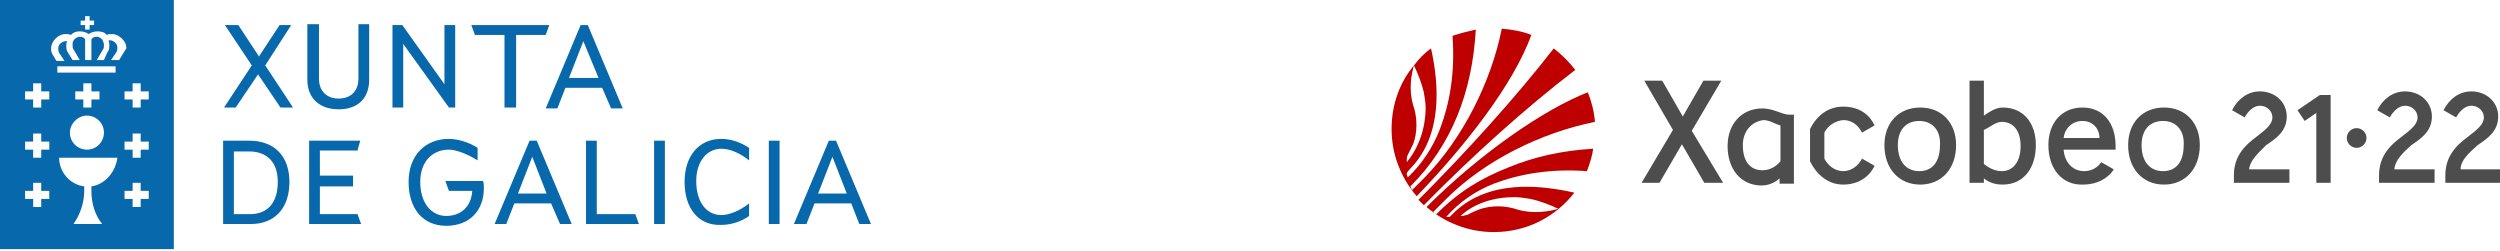 <?xml version="1.0" encoding="UTF-8"?>
<svg width="279px" height="28px" viewBox="0 0 279 28" version="1.1" xmlns="http://www.w3.org/2000/svg" xmlns:xlink="http://www.w3.org/1999/xlink">
    <title>xunta</title>
    <g id="xunta" stroke="none" stroke-width="1" fill="none" fill-rule="evenodd">
        <g id="Group" transform="translate(0, -0)" fill-rule="nonzero">
            <path d="M0,27.8 L19.4,27.8 L19.4,0 L0,0 L0,27.8 Z M9,2.3 L9.5,2.3 L9.5,1.8 L10,1.8 L10,2.3 L10.5,2.3 L10.5,2.8 L10,2.8 L10,3.3 L9.5,3.3 L9.5,2.8 L9,2.8 L9,2.3 Z M5.5,22.2 L4.6,22.2 L4.6,23.1 L3.7,23.1 L3.7,22.2 L2.8,22.2 L2.8,21.3 L3.7,21.3 L3.7,20.4 L4.6,20.4 L4.6,21.3 L5.5,21.3 L5.5,22.2 Z M5.5,16.7 L4.6,16.7 L4.6,17.6 L3.7,17.6 L3.7,16.7 L2.8,16.7 L2.8,15.8 L3.7,15.8 L3.7,14.9 L4.6,14.9 L4.6,15.8 L5.5,15.8 L5.5,16.7 Z M5.5,11.1 L4.6,11.1 L4.6,12 L3.7,12 L3.7,11.1 L2.8,11.1 L2.8,10.2 L3.7,10.2 L3.7,9.3 L4.6,9.3 L4.6,10.2 L5.5,10.2 L5.5,11.1 Z M10.2,20.8 C10.2,21 10.2,21.1 10.2,21.3 C10.2,22.7 10.6,24 11.4,25 L8.2,25 C8.9,24 9.4,22.7 9.4,21.3 C9.4,21.1 9.4,21 9.4,20.8 C7.8,20.6 6.6,19.2 6.6,17.6 L13.1,17.6 C12.9,19.2 11.7,20.6 10.2,20.8 M11.1,10.2 L11.1,11.1 L10.2,11.1 L10.2,12 L9.3,12 L9.3,11.1 L8.4,11.1 L8.4,10.2 L9.3,10.2 L9.3,9.3 L10.2,9.3 L10.2,10.2 L11.1,10.2 Z M9.7,12.9 C10.7,12.9 11.6,13.7 11.6,14.8 C11.6,15.8 10.8,16.7 9.7,16.7 C8.7,16.7 7.8,15.9 7.8,14.8 C7.8,13.8 8.7,12.9 9.7,12.9 M12.9,8.1 L6.4,8.1 L6.4,7.4 L12.9,7.4 L12.9,8.1 Z M13.6,6.2 L13.3,6.7 L12.4,6.7 L13,5.8 C13.1,5.6 13.1,5.4 13.1,5.3 C13.1,5.1 13,4.9 12.9,4.8 C12.7,4.6 12.5,4.5 12.3,4.5 C12.2,4.5 12.1,4.5 12.1,4.5 L12.1,4.5 C12.2,4.7 12.2,4.9 12.2,5 C12.2,5.3 12.2,5.6 12,5.8 L11.6,6.7 L10.8,6.7 L11.5,5.5 C11.6,5.4 11.6,5.2 11.6,5 C11.6,4.8 11.5,4.6 11.4,4.4 C11.2,4.2 11,4.1 10.8,4.1 C10.5,4.1 10.3,4.2 10.2,4.4 L10.2,6.7 L9.5,6.7 L9.5,4.4 C9.4,4.2 9.2,4.1 8.9,4.1 C8.7,4.1 8.5,4.2 8.3,4.4 C8.1,4.6 8.1,4.8 8.1,5 C8.1,5.2 8.1,5.4 8.2,5.5 L8.9,6.7 L8.1,6.7 L7.6,5.9 C7.4,5.6 7.4,5.4 7.4,5.1 C7.4,4.9 7.4,4.8 7.5,4.6 L7.5,4.6 C7.5,4.6 7.4,4.6 7.3,4.6 C7.1,4.6 6.9,4.7 6.7,4.9 C6.6,5 6.5,5.2 6.5,5.4 C6.5,5.5 6.5,5.7 6.6,5.9 L7.2,6.8 L6.3,6.8 L6,6.3 C5.8,6 5.7,5.8 5.7,5.4 C5.7,5 5.9,4.6 6.2,4.3 C6.5,4 6.9,3.8 7.3,3.8 C7.5,3.8 7.7,3.8 7.9,3.9 C7.9,3.9 7.9,3.9 7.9,3.9 C8.2,3.6 8.5,3.5 8.9,3.5 C9.3,3.5 9.6,3.6 9.9,3.8 C10.2,3.6 10.5,3.5 10.9,3.5 C11.3,3.5 11.7,3.6 11.9,3.9 C11.9,3.9 11.9,3.9 11.9,3.9 C12.1,3.8 12.3,3.8 12.5,3.8 C12.9,3.8 13.3,4 13.6,4.3 C13.9,4.6 14.1,4.9 14.1,5.4 C13.9,5.7 13.8,5.9 13.6,6.2 M16.6,22.2 L15.7,22.2 L15.7,23.1 L14.8,23.1 L14.8,22.2 L13.9,22.2 L13.9,21.3 L14.8,21.3 L14.8,20.4 L15.7,20.4 L15.7,21.3 L16.6,21.3 L16.6,22.2 Z M16.6,16.7 L15.7,16.7 L15.7,17.6 L14.8,17.6 L14.8,16.7 L13.9,16.7 L13.9,15.8 L14.8,15.8 L14.8,14.9 L15.7,14.9 L15.7,15.8 L16.6,15.8 L16.6,16.7 Z M16.6,11.1 L15.7,11.1 L15.7,12 L14.8,12 L14.8,11.1 L13.9,11.1 L13.9,10.2 L14.8,10.2 L14.8,9.3 L15.7,9.3 L15.7,10.2 L16.6,10.2 L16.6,11.1 Z" id="Shape" fill="#0868AC"></path>
            <path d="M32.3,20.3 C32.3,23.3 30.6,25 28,25 L24.9,25 L24.9,15.7 L27.8,15.7 C30.6,15.7 32.3,17.4 32.3,20.3 M31,20.3 C31,18 29.7,16.9 27.8,16.9 L26.1,16.9 L26.1,23.9 L27.9,23.9 C29.8,23.9 31,22.7 31,20.3" id="Shape" fill="#0868AC"></path>
            <polygon id="Path" fill="#0868AC" points="40.3 25 34.5 25 34.5 15.7 40.2 15.7 39.9 16.8 35.7 16.8 35.7 19.6 39.4 19.6 39.4 20.8 35.7 20.8 35.7 23.9 39.9 23.9"></polygon>
            <path d="M54,21 C54,23.5 52.4,25.2 49.8,25.2 C47.2,25.2 45.6,23.3 45.6,20.3 C45.6,17.4 47.4,15.5 50.1,15.5 C51.1,15.5 52.4,15.9 53.3,16.5 L53.3,17.9 C52.2,17.2 50.9,16.7 50.1,16.7 C48.2,16.7 46.9,18.1 46.9,20.3 C46.9,22.6 48.1,24.1 49.8,24.1 C51.4,24.1 52.6,23.1 52.7,21.3 L50.1,21.3 L49.7,20.2 L53.9,20.2 C54,20.4 54,20.7 54,21" id="Path" fill="#0868AC"></path>
            <path d="M61.5,22.7 L57.4,22.7 L56.5,25 L55.2,25 L59.1,15.7 L59.9,15.7 L63.8,25 L62.5,25 L61.5,22.7 Z M61,21.6 L59.4,17.5 L57.8,21.6 L61,21.6 Z" id="Shape" fill="#0868AC"></path>
            <polygon id="Path" fill="#0868AC" points="71.3 25 65.4 25 65.4 15.7 66.6 15.7 66.6 23.9 70.9 23.9"></polygon>
            <rect id="Rectangle" fill="#0868AC" x="73" y="15.7" width="1.2" height="9.3"></rect>
            <path d="M76.4,20.3 C76.4,17.4 78,15.5 80.5,15.5 C81.6,15.5 82.7,15.9 83.6,16.5 L83.6,17.9 C82.6,17.1 81.5,16.6 80.5,16.6 C78.9,16.6 77.7,18 77.7,20.2 C77.7,22.5 78.8,24 80.5,24 C81.4,24 82.6,23.5 83.6,22.7 L83.6,24.1 C82.8,24.7 81.6,25.1 80.5,25.1 C77.9,25.2 76.4,23.2 76.4,20.3" id="Path" fill="#0868AC"></path>
            <rect id="Rectangle" fill="#0868AC" x="85.8" y="15.7" width="1.2" height="9.3"></rect>
            <path d="M95,22.7 L90.9,22.7 L90,25 L88.6,25 L92.5,15.7 L93.3,15.7 L97.2,25 L95.9,25 L95,22.7 Z M94.5,21.6 L92.9,17.5 L91.3,21.6 L94.5,21.6 Z" id="Shape" fill="#0868AC"></path>
            <polygon id="Path" fill="#0868AC" points="31.3 12 28.8 8.3 26.3 12 25 12 28.1 7.3 25.1 2.8 26.6 2.8 28.9 6.3 31.2 2.8 32.5 2.8 29.6 7.3 32.7 12"></polygon>
            <path d="M34.3,8.9 L34.3,2.7 L35.6,2.7 L35.6,8.8 C35.6,10.2 36.5,11 37.8,11 C39.1,11 40,10.2 40,8.8 L40,2.7 L41.2,2.7 L41.2,8.9 C41.2,11 39.9,12.2 37.8,12.2 C35.7,12.2 34.3,11 34.3,8.9" id="Path" fill="#0868AC"></path>
            <polygon id="Path" fill="#0868AC" points="50.8 2.8 50.8 12 50.1 12 45 4.9 45 12 43.8 12 43.8 2.8 44.9 2.8 49.6 9.4 49.6 2.8"></polygon>
            <polygon id="Path" fill="#0868AC" points="60.9 3.9 57.6 3.9 57.6 12 56.3 12 56.3 3.9 53 3.9 52.6 2.8 61.3 2.8"></polygon>
            <path d="M67.2,9.8 L63.1,9.8 L62.2,12.1 L60.9,12.1 L64.8,2.8 L65.6,2.8 L69.5,12.1 L68.2,12.1 L67.2,9.8 Z M66.8,8.7 L65.1,4.6 L63.5,8.7 L66.8,8.7 Z" id="Shape" fill="#0868AC"></path>
            <path d="M175.8,7.8 C175.1,6.9 174.3,6.1 173.4,5.4 C169.3,10.7 163.6,17 158.3,22.3 C158.5,22.5 158.7,22.7 158.9,22.9 C164.2,17.5 170.3,12 175.8,7.8" id="Path" fill="#BF0001"></path>
            <path d="M178,13.6 C177.9,12.4 177.6,11.3 177.2,10.3 C172.3,12.2 165.1,17.2 159.2,23.1 C161.2,24.8 163.8,25.9 166.7,25.9 C170.4,25.9 173.6,24.2 175.7,21.5 C171.7,20.6 166.2,20.1 162.4,23.6 C162.4,23.6 162.2,23.8 161.8,24.2 C161.8,24.2 161.7,24.2 161.6,24.2 C161.5,24.2 161.4,24.2 161.4,24.2 C162.9,22.5 164.7,21.3 166.7,20.5 C169.6,19.4 173.1,18.8 177.1,19.1 C177.4,18.3 177.7,17.4 177.8,16.6 C174.3,16.8 171.2,17.5 168.3,18.7 C165.3,19.9 162.9,21.3 160.3,23.9 C160.2,23.8 160,23.8 159.9,23.7 L161.4,22.2 C165.7,17.9 172,14.8 178,13.6 M169,22 C169.6,22 170.2,22.1 170.8,22.2 C171.8,22.4 173.1,22.9 173.9,23.3 C172.9,23.6 171.1,23.9 169.4,23.4 C167.9,22.9 166.4,22.9 165,23.4 C164.5,23.6 164.1,23.8 163.7,24 C163.7,24 163.5,24 163.3,24.1 C163.1,24.1 163,24.1 163,24.1 C164.5,22.7 166.7,22 169,22" id="Shape" fill="#BF0001"></path>
            <path d="M167.6,3.2 C166.4,9.2 163.2,15.5 159,19.8 L157.6,21.2 C157.5,21.1 157.5,21 157.4,20.8 C162,16.2 164.3,10.3 164.7,3.3 C163.8,3.5 163,3.7 162.1,4 C162.4,8.1 161.8,11.5 160.7,14.4 C159.9,16.5 158.6,18.4 157.1,19.8 C157.1,19.8 157.1,19.7 157,19.5 C157,19.4 157,19.3 157,19.3 C157.2,19 157.5,18.7 157.5,18.7 C161,15 160.6,9.4 159.7,5.4 C158.9,6 158.4,6.5 157.8,7.3 C158.2,8.1 158.7,9.4 158.9,10.3 C159,10.9 159.1,11.5 159.1,12 C159.1,14.2 158.4,16.4 157,18.1 C157,18.1 157,17.9 157,17.7 C157,17.5 157.1,17.3 157.1,17.3 C157.3,16.9 157.5,16.5 157.7,16.1 C158.2,14.8 158.2,13.1 157.7,11.7 C157.2,10 157.5,8.3 157.8,7.3 C156.2,9.2 155.3,11.7 155.3,14.4 C155.3,17.3 156.4,19.9 158.1,21.9 C163.6,16.2 168.9,9.4 170.9,3.9 C169.9,3.5 168.8,3.3 167.6,3.2" id="Path" fill="#BF0001"></path>
            <polygon id="Path" fill="#4D4D4D" points="190.2 20.4 187.7 16.1 185.2 20.4 183.2 20.4 186.7 14.5 183.5 9 185.5 9 187.8 13 190.1 9 192.1 9 188.8 14.6 192.3 20.4"></polygon>
            <path d="M200.2,12.8 L200.2,20.5 L198.6,20.5 L198.6,19.9 C198.1,20.4 197.3,20.7 196.6,20.7 C194.3,20.7 192.8,18.9 192.8,16.3 C192.8,13.9 194.3,12.1 196.7,12.1 C197.9,12.1 198.9,12.8 199.7,12.8 L200.2,12.8 L200.2,12.8 Z M194.5,16.2 C194.5,18 195.3,19 196.7,19 C197.5,19 198.2,18.6 198.7,18 L198.7,14 C198.2,13.9 197.5,13.4 196.8,13.4 C195.4,13.6 194.5,14.7 194.5,16.2" id="Shape" fill="#4D4D4D"></path>
            <path d="M203.6,14.8 L203.6,17.7 C204,18.5 204.8,19.1 205.7,19.1 C206.6,19.1 207.4,18.5 207.8,17.7 L209.2,18.5 C208.6,19.8 207.3,20.6 205.7,20.6 C204.1,20.6 202.8,19.6 202,18 L202,14.4 C202.8,12.8 204.1,11.9 205.7,11.9 C207.4,11.9 208.6,12.7 209.2,14 L207.8,14.8 C207.4,14 206.7,13.4 205.7,13.4 C204.8,13.5 204,14 203.6,14.8" id="Path" fill="#4D4D4D"></path>
            <path d="M218.3,16.2 C218.3,18.8 216.7,20.6 214.3,20.6 C211.9,20.6 210.3,18.8 210.3,16.2 C210.3,13.7 211.9,12 214.3,12 C216.7,12 218.3,13.7 218.3,16.2 M214.2,13.5 C212.7,13.5 211.8,14.5 211.8,16.2 C211.8,18 212.7,19.1 214.2,19.1 C215.7,19.1 216.5,18 216.5,16.2 C216.6,14.6 215.7,13.5 214.2,13.5" id="Shape" fill="#4D4D4D"></path>
            <path d="M223.5,12 C225.8,12 227.2,13.7 227.2,16.2 C227.2,18.8 225.8,20.6 223.5,20.6 C222.7,20.6 222,20.4 221.4,19.9 L221.4,20.4 L219.8,20.4 L219.8,9 L221.4,9 L221.4,12.9 C222,12.5 222.7,12 223.5,12 M223.4,13.6 C222.7,13.6 222.1,14.2 221.4,14.5 L221.4,18.3 C221.9,18.7 222.6,19.1 223.4,19.1 C224.7,19.1 225.5,18 225.5,16.3 C225.5,14.6 224.7,13.6 223.4,13.6" id="Shape" fill="#4D4D4D"></path>
            <path d="M228.6,16.2 C228.6,13.7 230.1,12 232.4,12 C234.7,12 236.1,13.7 236.1,16.3 L236.1,16.7 L230.3,16.7 C230.4,18.1 231.3,19.1 232.6,19.1 C233.4,19.1 234.1,18.7 234.5,18.1 L235.9,18.9 C235.2,20 233.9,20.6 232.5,20.6 C230.1,20.7 228.6,18.8 228.6,16.2 M234.3,15.4 C234.3,14.4 233.6,13.5 232.4,13.5 C231.2,13.5 230.4,14.4 230.3,15.4 L234.3,15.4 Z" id="Shape" fill="#4D4D4D"></path>
            <path d="M245.5,16.2 C245.5,18.8 243.9,20.6 241.5,20.6 C239.1,20.6 237.5,18.8 237.5,16.2 C237.5,13.7 239.1,12 241.5,12 C243.9,12 245.5,13.7 245.5,16.2 M241.4,13.5 C239.9,13.5 239,14.5 239,16.2 C239,18 239.9,19.1 241.4,19.1 C242.9,19.1 243.7,18 243.7,16.2 C243.8,14.6 242.9,13.5 241.4,13.5" id="Shape" fill="#4D4D4D"></path>
            <path d="M251,18.9 L255.5,18.9 L255.5,20.4 L249.3,20.4 L249.3,19.6 C249.3,17.5 250.4,16.3 251.9,15.2 C252.8,14.5 253.6,13.9 253.6,13.1 C253.6,12.4 253,11.8 252.2,11.8 C251.5,11.8 250.9,12.4 250.5,13.1 L249.1,12.3 C249.7,11.1 250.8,10.2 252.2,10.2 C253.9,10.2 255.2,11.4 255.2,13 C255.2,14.6 254.1,15.4 252.9,16.2 C252,17.1 251.1,17.9 251,18.9" id="Path" fill="#4D4D4D"></path>
            <path d="M267.2,18.9 L271.7,18.9 L271.7,20.4 L265.5,20.4 L265.5,19.6 C265.5,17.5 266.6,16.3 268.1,15.2 C269,14.5 269.8,13.9 269.8,13.1 C269.8,12.4 269.2,11.8 268.4,11.8 C267.7,11.8 267.1,12.4 266.7,13.1 L265.3,12.3 C265.9,11.1 267,10.2 268.4,10.2 C270.1,10.2 271.4,11.4 271.4,13 C271.4,14.6 270.3,15.4 269.1,16.2 C268.1,17.1 267.3,17.9 267.2,18.9" id="Path" fill="#4D4D4D"></path>
            <path d="M274.6,18.9 L279.1,18.9 L279.1,20.4 L272.9,20.4 L272.9,19.6 C272.9,17.5 274,16.3 275.5,15.2 C276.4,14.5 277.2,13.9 277.2,13.1 C277.2,12.4 276.6,11.8 275.8,11.8 C275.1,11.8 274.5,12.4 274.1,13.1 L272.7,12.3 C273.3,11.1 274.4,10.2 275.8,10.2 C277.5,10.2 278.8,11.4 278.8,13 C278.8,14.6 277.7,15.4 276.5,16.2 C275.5,17.1 274.6,17.9 274.6,18.9" id="Path" fill="#4D4D4D"></path>
            <polygon id="Path" fill="#4D4D4D" points="260.1 10.6 260.1 20.4 258.5 20.4 258.5 12.6 257.2 13.5 256.4 12.3 258.9 10.6"></polygon>
            <path d="M264.1,15.4 C264.1,16 263.6,16.5 263,16.5 C262.4,16.5 261.9,16 261.9,15.4 C261.9,14.8 262.4,14.3 263,14.3 C263.6,14.3 264.1,14.8 264.1,15.4" id="Path" fill="#4D4D4D"></path>
        </g>
    </g>
</svg>